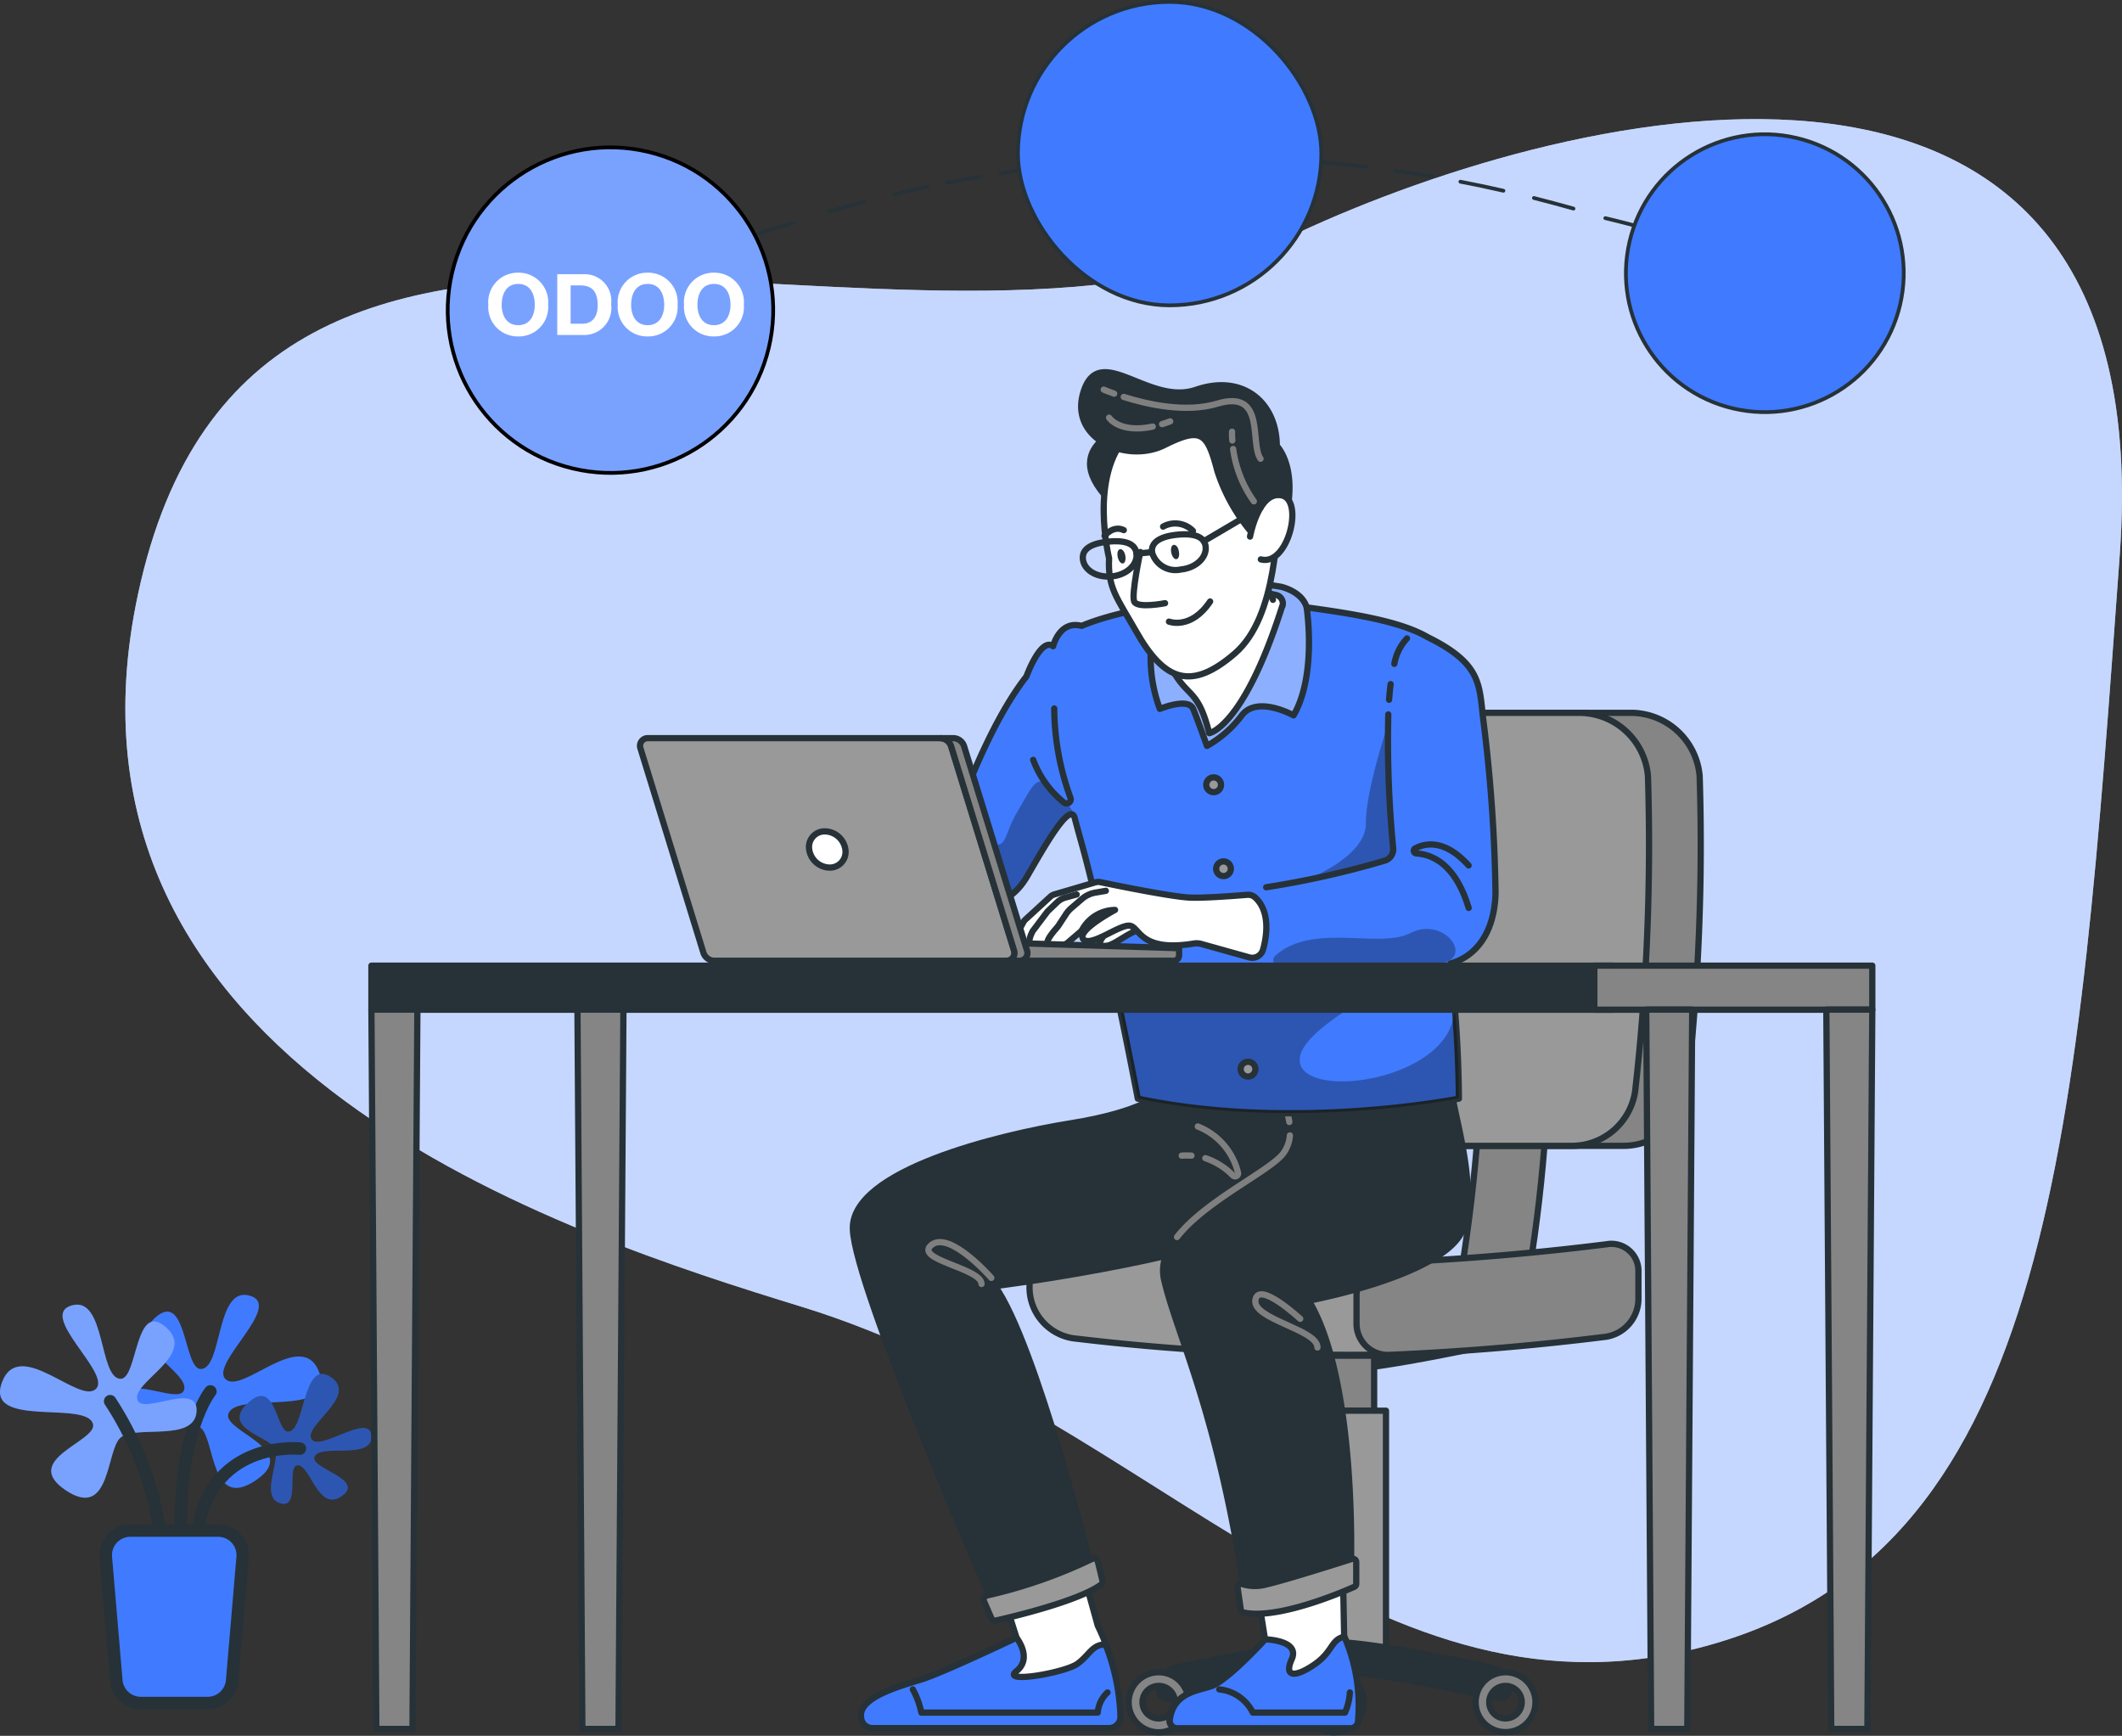 <svg xmlns="http://www.w3.org/2000/svg" xmlns:xlink="http://www.w3.org/1999/xlink" width="169.648" height="138.757" viewBox="0 0 169.648 138.757">
  <rect x="0" y="0" width="169.648" height="138.757" fill="#333333" stroke="none"/>
  <defs>
    <clipPath id="clip-path">
      <path id="Path_9014" data-name="Path 9014" d="M224.229,194.99c.18.687.367,1.37.554,2.038,1.952,7.028,4.49,20.4,4.49,20.4,12.494,2.635,25.671,0,25.671,0a98.792,98.792,0,0,0-.679-10.8c2.046-.566,3.514-2.456,3.608-5.6a123.37,123.37,0,0,0-.976-13.86c-.34-2.815-.1-4.49-4.459-6.637-2.186-1.261-5.817-1.858-10.28-2.456-8.785-1.171-15.125.605-17.374,1.562-1.784-.469-2.28,1.624-2.28,1.624-.988-.746-2.136,2.417-2.136,2.417-2.889,3.686-5.161,9.894-5.919,12.1a2.585,2.585,0,0,1-.882,1.214,2.657,2.657,0,0,0-.91,3.494l4.2,1.285s2.034.531,3.588-2.143C221.738,197.4,223.862,193.608,224.229,194.99Z" transform="translate(-212.34 -177.691)" fill="#407bff" stroke="#263238" stroke-linecap="round" stroke-linejoin="round" stroke-width="0.5"/>
    </clipPath>
    <clipPath id="clip-path-2">
      <path id="Path_9033" data-name="Path 9033" d="M270.8,175.746c-.367-1.285-2.042-1.644-2.042-1.644-8-1.367-9.694,1.562-9.694,1.562a11.784,11.784,0,0,0,0,8.2s2.276-.945,2.667,0,1.1,2.959,1.1,2.959a9.026,9.026,0,0,0,2.784-2.44c1.238-1.628,4.142,0,4.142,0C271.64,181.13,270.8,175.746,270.8,175.746Zm-1.952-.094c-3.1,9.73-5.833,10.151-5.833,10.151-.91-3.576-1.691-2.8-2.928-5.033a7.609,7.609,0,0,1-.484-4.9.683.683,0,0,1,.351-.469c3.077-1.562,6.84-.988,8.39-.648a.695.695,0,0,1,.519.9Z" transform="translate(-258.325 -173.739)" fill="#407bff" stroke="#263238" stroke-linecap="round" stroke-linejoin="round" stroke-width="0.5"/>
    </clipPath>
    <clipPath id="clip-path-3">
      <ellipse id="Ellipse_114" data-name="Ellipse 114" cx="13.01" cy="13.01" rx="13.01" ry="13.01" transform="translate(0 25.31) rotate(-76.59)" fill="#407bff" stroke="#263238" stroke-linecap="round" stroke-linejoin="round" stroke-width="0.3"/>
    </clipPath>
    <clipPath id="clip-path-4">
      <ellipse id="Ellipse_118" data-name="Ellipse 118" cx="11.101" cy="11.101" rx="11.101" ry="11.101" transform="matrix(0.228, -0.974, 0.974, 0.228, 0, 21.619)" fill="#407bff" stroke="#263238" stroke-linecap="round" stroke-linejoin="round" stroke-width="0.3"/>
    </clipPath>
  </defs>
  <g id="Programmer-bro" transform="translate(-27.756 -68.983)">
    <g id="freepik--background-simple--inject-62" transform="translate(37.778 78.5)">
      <path id="Path_8975" data-name="Path 8975" d="M102.509,173.864c-18.612-5.735-61.223-19.2-53.1-57,9.37-43.666,60.993-14.056,92.661-28.829,22.415-10.452,69.2-21.474,65.768,25.714-3.342,45.9-5.259,79.152-32.456,87.043S130.655,182.532,102.509,173.864Z" transform="translate(-48.392 -78.906)" fill="#c6d8ff"/>
      <path id="Path_8976" data-name="Path 8976" d="M102.509,173.864c-18.612-5.735-61.223-19.2-53.1-57,9.37-43.666,60.993-14.056,92.661-28.829,22.415-10.452,69.2-21.474,65.768,25.714-3.342,45.9-5.259,79.152-32.456,87.043S130.655,182.532,102.509,173.864Z" transform="translate(-48.392 -78.906)" fill="#c6d8ff" opacity="0.7"/>
    </g>
    <g id="freepik--Plant--inject-62" transform="translate(27.756 172.493)">
      <path id="Path_8977" data-name="Path 8977" d="M88.675,250.174c1.16.967.773,6.65,4.4,4.2s-2.552-3.893-2.2-5.279c.495-1.933,8.654.387,7.286-3.325s-6.248,1.871-7.529.489c-1.179-1.272,4.693-5.869,1.956-6.65s-2.155,5.867-3.912,5.867c-1.372,0-1.115-6.356-3.638-4.108s2.99,4.465,2.269,5.861c-.549,1.061-4.889-1.558-4.693.887S87.438,249.151,88.675,250.174Z" transform="translate(-72.627 -239.55)" fill="#407bff"/>
      <path id="Path_8978" data-name="Path 8978" d="M108.127,279.47s-2.637,3.2-2.343,11.9" transform="translate(-91.306 -271.753)" fill="none" stroke="#263238" stroke-linecap="round" stroke-linejoin="round" stroke-width="1"/>
      <path id="Path_8979" data-name="Path 8979" d="M132.913,278.167c-.468-.941-4.347-1.585-2.126-3.628s2.213,2.337,3.2,2.32c1.382-.023,1.113-5.88,3.394-4.369s-2.254,3.9-1.527,4.983c.667,1,4.692-2.221,4.782-.255s-4.287.51-4.568,1.7c-.218.922,4.1,1.761,2.182,3.093s-2.526-2.72-3.578-2.457c-.8.193.269,3.536-1.343,3.014S133.4,279.153,132.913,278.167Z" transform="translate(-110.944 -265.921)" fill="#407bff"/>
      <path id="Path_8980" data-name="Path 8980" d="M132.913,278.167c-.468-.941-4.347-1.585-2.126-3.628s2.213,2.337,3.2,2.32c1.382-.023,1.113-5.88,3.394-4.369s-2.254,3.9-1.527,4.983c.667,1,4.692-2.221,4.782-.255s-4.287.51-4.568,1.7c-.218.922,4.1,1.761,2.182,3.093s-2.526-2.72-3.578-2.457c-.8.193.269,3.536-1.343,3.014S133.4,279.153,132.913,278.167Z" transform="translate(-110.944 -265.921)" opacity="0.3"/>
      <path id="Path_8981" data-name="Path 8981" d="M120.546,303.025s-7.514-.783-8.256,7.334" transform="translate(-96.572 -290.738)" fill="none" stroke="#263238" stroke-linecap="round" stroke-linejoin="round" stroke-width="1"/>
      <path id="Path_8982" data-name="Path 8982" d="M40.617,254.223c-1.16.967-.773,6.65-4.4,4.2s2.554-3.9,2.2-5.279c-.493-1.933-8.654.387-7.284-3.325s6.246,1.873,7.539.489c1.177-1.27-4.693-5.867-1.956-6.65s2.148,5.869,3.911,5.869c1.372,0,1.117-6.358,3.64-4.108s-2.992,4.465-2.269,5.861c.547,1.061,4.889-1.558,4.693.885S41.848,253.2,40.617,254.223Z" transform="translate(-30.979 -242.816)" fill="#407bff"/>
      <path id="Path_8983" data-name="Path 8983" d="M40.617,254.223c-1.16.967-.773,6.65-4.4,4.2s2.554-3.9,2.2-5.279c-.493-1.933-8.654.387-7.284-3.325s6.246,1.873,7.539.489c1.177-1.27-4.693-5.867-1.956-6.65s2.148,5.869,3.911,5.869c1.372,0,1.117-6.358,3.64-4.108s-2.992,4.465-2.269,5.861c.547,1.061,4.889-1.558,4.693.885S41.848,253.2,40.617,254.223Z" transform="translate(-30.979 -242.816)" fill="#fff" opacity="0.3"/>
      <path id="Path_8984" data-name="Path 8984" d="M76.54,283.52a26.273,26.273,0,0,1,4.2,12.2" transform="translate(-67.733 -275.02)" fill="none" stroke="#263238" stroke-linecap="round" stroke-linejoin="round" stroke-width="1"/>
      <path id="Path_8985" data-name="Path 8985" d="M77.51,350.79h5.335a1.968,1.968,0,0,0,1.97-1.805l.839-9.859A1.968,1.968,0,0,0,83.694,337H76.671a1.966,1.966,0,0,0-1.958,2.126l.839,9.859A1.966,1.966,0,0,0,77.51,350.79Z" transform="translate(-66.253 -318.162)" fill="#407bff" stroke="#263238" stroke-linecap="round" stroke-linejoin="round" stroke-width="1"/>
    </g>
    <g id="freepik--Character--inject-62" transform="translate(95.35 98.739)">
      <path id="Path_8986" data-name="Path 8986" d="M274.015,331.443c-3.6,0-14-2.343-14-2.343h28.01S277.615,331.443,274.015,331.443Z" transform="translate(-234.961 -251.656)" fill="#263238" stroke="#263238" stroke-linecap="round" stroke-linejoin="round" stroke-width="0.5"/>
      <rect id="Rectangle_3253" data-name="Rectangle 3253" width="6.419" height="4.4" transform="translate(35.845 78.612)" fill="#858585" stroke="#263238" stroke-linecap="round" stroke-linejoin="round" stroke-width="0.5"/>
      <rect id="Rectangle_3254" data-name="Rectangle 3254" width="8.316" height="18.916" transform="translate(34.896 83.012)" fill="#999" stroke="#263238" stroke-linecap="round" stroke-linejoin="round" stroke-width="0.5"/>
      <path id="Path_8987" data-name="Path 8987" d="M327.423,297.1H322c.6-3.725,1.046-7.52,1.32-11.28h5.4C328.466,289.58,328.024,293.375,327.423,297.1Z" transform="translate(-272.748 -225.273)" fill="#858585" stroke="#263238" stroke-linecap="round" stroke-linejoin="round" stroke-width="0.5"/>
      <path id="Path_8988" data-name="Path 8988" d="M314.148,200.48h-23.3a4.045,4.045,0,0,0-4,5.04,177.125,177.125,0,0,1,2.663,25.2,4.353,4.353,0,0,0,4.392,4.373h19.615a5.115,5.115,0,0,0,5.009-4.373,175.235,175.235,0,0,0,1.023-25.2A5.529,5.529,0,0,0,314.148,200.48Z" transform="translate(-251.262 -173.253)" fill="#858585" stroke="#263238" stroke-linecap="round" stroke-linejoin="round" stroke-width="0.5"/>
      <path id="Path_8989" data-name="Path 8989" d="M315.422,205.52a175.235,175.235,0,0,1-1.023,25.2,5.115,5.115,0,0,1-5.009,4.373H293.906a4.353,4.353,0,0,1-4.392-4.373,177.127,177.127,0,0,0-2.659-25.2,4.039,4.039,0,0,1,4-5.04h19.166A5.529,5.529,0,0,1,315.422,205.52Z" transform="translate(-251.267 -173.253)" fill="#999" stroke="#263238" stroke-linecap="round" stroke-linejoin="round" stroke-width="0.5"/>
      <path id="Path_8990" data-name="Path 8990" d="M288.02,394.548a.7.7,0,0,1-.843.679c-2.549-.554-10.182-2.163-13.161-2.163s-10.616,1.609-13.165,2.163a.691.691,0,0,1-.839-.679h0a1.823,1.823,0,0,1,1.441-1.784c2.983-.64,9.788-2.034,12.564-2.034s9.581,1.394,12.564,2.034A1.827,1.827,0,0,1,288.02,394.548Z" transform="translate(-234.961 -289.223)" fill="#263238" stroke="#263238" stroke-linecap="round" stroke-linejoin="round" stroke-width="0.5"/>
      <path id="Path_8991" data-name="Path 8991" d="M256.251,396.91a2.4,2.4,0,1,0,2.393,2.393A2.4,2.4,0,0,0,256.251,396.91Zm0,3.693a1.3,1.3,0,1,1,1.3-1.3A1.3,1.3,0,0,1,256.251,400.6Z" transform="translate(-231.206 -292.99)" fill="#858585" stroke="#263238" stroke-linecap="round" stroke-linejoin="round" stroke-width="0.5"/>
      <path id="Path_8992" data-name="Path 8992" d="M292.125,396.91a2.4,2.4,0,1,0,2.389,2.378A2.4,2.4,0,0,0,292.125,396.91Zm0,3.693a1.3,1.3,0,1,1,.922-.388A1.3,1.3,0,0,1,292.125,400.6Z" transform="translate(-253.071 -292.99)" fill="#858585" stroke="#263238" stroke-linecap="round" stroke-linejoin="round" stroke-width="0.5"/>
      <path id="Path_8993" data-name="Path 8993" d="M327.257,396.91a2.393,2.393,0,1,0,1.695.7A2.4,2.4,0,0,0,327.257,396.91Zm0,3.693a1.3,1.3,0,1,1,1.3-1.3A1.3,1.3,0,0,1,327.257,400.6Z" transform="translate(-274.491 -292.99)" fill="#858585" stroke="#263238" stroke-linecap="round" stroke-linejoin="round" stroke-width="0.5"/>
      <path id="Path_8994" data-name="Path 8994" d="M264.976,310.765a184.707,184.707,0,0,1-27.99-1.238,2.928,2.928,0,0,0-3.448,2.963v.457a4.119,4.119,0,0,0,3.448,3.967,185.216,185.216,0,0,0,27.99,1.238Z" transform="translate(-218.824 -239.696)" fill="#999" stroke="#263238" stroke-linecap="round" stroke-linejoin="round" stroke-width="0.5"/>
      <path id="Path_8995" data-name="Path 8995" d="M320.474,316.619c-5.8.726-11.553,1.206-17.394,1.456a2.5,2.5,0,0,1-2.581-2.518v-2.245a2.647,2.647,0,0,1,2.581-2.62c5.856-.254,11.592-.734,17.394-1.46a2.163,2.163,0,0,1,2.561,2.19v2.245A3.077,3.077,0,0,1,320.474,316.619Z" transform="translate(-259.642 -239.522)" fill="#858585" stroke="#263238" stroke-linecap="round" stroke-linejoin="round" stroke-width="0.5"/>
      <path id="Path_8996" data-name="Path 8996" d="M219.773,383.355a18.126,18.126,0,0,0-1.823-7.282l-2-7.223-6.247,2.667,1.757,5.532s-5.368,2.561-7.352,3.252c-1.32.461-5.271,1.367-5.076,3.061h0a.91.91,0,0,0,.91.91h18.92a.91.91,0,0,0,.914-.918Z" transform="translate(-197.784 -275.886)" fill="#fff" stroke="#263238" stroke-linecap="round" stroke-linejoin="round" stroke-width="0.5"/>
      <path id="Path_8997" data-name="Path 8997" d="M216.333,391.921c-.976.718-6.181,1.628-4.876.586s0-2.667,0-2.667-5.368,2.561-7.352,3.252c-1.32.461-5.271,1.367-5.076,3.061a.91.91,0,0,0,.91.91h18.92a.906.906,0,0,0,.91-.918,17.23,17.23,0,0,0-1.195-5.771C217.5,390.387,217.309,391.207,216.333,391.921Z" transform="translate(-197.784 -288.681)" fill="#407bff" stroke="#263238" stroke-linecap="round" stroke-linejoin="round" stroke-width="0.5"/>
      <path id="Path_8998" data-name="Path 8998" d="M262.81,386.548h13.86a.6.6,0,0,0,.586-.484,13.774,13.774,0,0,0-1.085-6.836l-.125-6.637-7.1,1.206.9,5.661s-2.858,3.147-4.217,3.709c-.953.39-3.123.437-3.412,2.733a.593.593,0,0,0,.593.648Z" transform="translate(-236.304 -278.166)" fill="#fff" stroke="#263238" stroke-linecap="round" stroke-linejoin="round" stroke-width="0.5"/>
      <path id="Path_8999" data-name="Path 8999" d="M273.865,391.814c-1.464,1.023-2.546,1.144-1.862-.39s-2.12-1.589-2.12-1.589-2.858,3.147-4.217,3.709c-.953.39-3.123.437-3.412,2.733a.593.593,0,0,0,.593.664h13.86a.6.6,0,0,0,.586-.484,13.774,13.774,0,0,0-1.085-6.836C275.122,389.87,275.317,390.787,273.865,391.814Z" transform="translate(-236.326 -288.547)" fill="#407bff" stroke="#263238" stroke-linecap="round" stroke-linejoin="round" stroke-width="0.5"/>
      <path id="Path_9000" data-name="Path 9000" d="M221.9,277.047s-1.4,1.429-7.11,2.343-17.569,3.772-17.425,8.457,11.065,29.673,11.065,29.673,5.466-1.039,8-2.6c0,0-4.4-17.831-7.7-22.516,0,0,14.809-1.823,23-5.2s3.373-11.088,3.373-11.088Z" transform="translate(-196.775 -219.354)" fill="#263238" stroke="#263238" stroke-linecap="round" stroke-linejoin="round" stroke-width="0.5"/>
      <path id="Path_9001" data-name="Path 9001" d="M269.911,276.375s2.1,3.514.531,5.466-10.483,5.595-9.476,10.022,4.334,10.67,6.5,25.507a43.459,43.459,0,0,0,8.429-2.214s.562-15.094-3.362-21.6c0,0,11.237-2.081,12.377-5.857s-.992-9.546-1.035-11.608Z" transform="translate(-235.495 -219.342)" fill="#263238" stroke="#263238" stroke-linecap="round" stroke-linejoin="round" stroke-width="0.5"/>
      <path id="Path_9002" data-name="Path 9002" d="M265.481,291.117a5.2,5.2,0,0,0-.781,0" transform="translate(-237.82 -228.493)" fill="none" stroke="#7f7f7f" stroke-linecap="round" stroke-linejoin="round" stroke-width="0.5"/>
      <path id="Path_9003" data-name="Path 9003" d="M268,285.17a5.329,5.329,0,0,1,3.213,3.69.242.242,0,0,1-.39.242,5.568,5.568,0,0,0-2.222-1.4" transform="translate(-239.831 -224.877)" fill="none" stroke="#7f7f7f" stroke-linecap="round" stroke-linejoin="round" stroke-width="0.5"/>
      <path id="Path_9004" data-name="Path 9004" d="M217.073,312.194c0-1.269-5.466-1.952-4-3.123s4.783,2.635,4.783,2.635" transform="translate(-206.196 -239.31)" fill="none" stroke="#7f7f7f" stroke-linecap="round" stroke-linejoin="round" stroke-width="0.5"/>
      <path id="Path_9005" data-name="Path 9005" d="M284.738,323.786c0-1.452-5.224-2.245-4.962-3.807s3.58,1.515,3.58,1.515" transform="translate(-247.003 -245.826)" fill="none" stroke="#7f7f7f" stroke-linecap="round" stroke-linejoin="round" stroke-width="0.5"/>
      <path id="Path_9006" data-name="Path 9006" d="M224.189,377.06l.574,1.327a.344.344,0,0,0,.39.2c1.261-.285,6.524-1.527,8.371-2.854a.332.332,0,0,0,.125-.351l-.359-1.48a.34.34,0,0,0-.5-.219,39.44,39.44,0,0,1-8.375,2.909.347.347,0,0,0-.23.468Z" transform="translate(-213.109 -278.806)" fill="#999" stroke="#263238" stroke-linecap="round" stroke-linejoin="round" stroke-width="0.5"/>
      <path id="Path_9007" data-name="Path 9007" d="M276.146,375.99a.269.269,0,0,1,.355-.293,3.432,3.432,0,0,0,1.952.027c1.448-.328,5.591-1.64,6.825-2.034a.269.269,0,0,1,.351.258v1.726a.266.266,0,0,1-.16.246c-.968.433-6.157,2.655-8.871,2.05a.265.265,0,0,1-.2-.226Z" transform="translate(-244.795 -278.828)" fill="#999" stroke="#263238" stroke-linecap="round" stroke-linejoin="round" stroke-width="0.5"/>
      <path id="Path_9008" data-name="Path 9008" d="M272.763,287a2.733,2.733,0,0,1-.566,1.484c-1.148,1.425-6.2,3.748-8.457,6.637" transform="translate(-237.234 -225.993)" fill="none" stroke="#7f7f7f" stroke-linecap="round" stroke-linejoin="round" stroke-width="0.5"/>
      <path id="Path_9009" data-name="Path 9009" d="M286.22,282a6.249,6.249,0,0,1,.2.878" transform="translate(-250.937 -222.945)" fill="none" stroke="#7f7f7f" stroke-linecap="round" stroke-linejoin="round" stroke-width="0.5"/>
      <path id="Path_9010" data-name="Path 9010" d="M209.64,400.42a6.669,6.669,0,0,1,.683,1.855h14.1a2.491,2.491,0,0,1,.781-1.609" transform="translate(-204.257 -295.13)" fill="none" stroke="#263238" stroke-linecap="round" stroke-linejoin="round" stroke-width="0.5"/>
      <path id="Path_9011" data-name="Path 9011" d="M272.39,400.42a3.356,3.356,0,0,1,2.682,1.855h7.371a4.794,4.794,0,0,0,.39-1.609" transform="translate(-242.507 -295.13)" fill="none" stroke="#263238" stroke-linecap="round" stroke-linejoin="round" stroke-width="0.5"/>
      <path id="Path_9012" data-name="Path 9012" d="M224.229,194.99c.18.687.367,1.37.554,2.038,1.952,7.028,4.49,20.4,4.49,20.4,12.494,2.635,25.671,0,25.671,0a98.792,98.792,0,0,0-.679-10.8c2.046-.566,3.514-2.456,3.608-5.6a123.37,123.37,0,0,0-.976-13.86c-.34-2.815-.1-4.49-4.459-6.637-2.186-1.261-5.817-1.858-10.28-2.456-8.785-1.171-15.125.605-17.374,1.562-1.784-.469-2.28,1.624-2.28,1.624-.988-.746-2.136,2.417-2.136,2.417-2.889,3.686-5.161,9.894-5.919,12.1a2.585,2.585,0,0,1-.882,1.214,2.657,2.657,0,0,0-.91,3.494l4.2,1.285s2.034.531,3.588-2.143C221.738,197.4,223.862,193.608,224.229,194.99Z" transform="translate(-205.903 -159.361)" fill="#407bff"/>
      <g id="Group_5369" data-name="Group 5369" transform="translate(6.438 18.33)" clip-path="url(#clip-path)">
        <path id="Path_9013" data-name="Path 9013" d="M222.393,222.475s-.1-1.952-1.659-2.292.437-.925,1.659-.633.937-.781,1.983-2.538,1.562-3.147,2.444-2.136,1.8,1.171,2.175,2.553-1.48,4.685-1.48,4.685l-2.913,2.261-1.48.828h-2.206l-.757-1.909Z" transform="translate(-217.107 -200.15)" opacity="0.3"/>
      </g>
      <path id="Path_9015" data-name="Path 9015" d="M224.229,194.99c.18.687.367,1.37.554,2.038,1.952,7.028,4.49,20.4,4.49,20.4,12.494,2.635,25.671,0,25.671,0a98.792,98.792,0,0,0-.679-10.8c2.046-.566,3.514-2.456,3.608-5.6a123.37,123.37,0,0,0-.976-13.86c-.34-2.815-.1-4.49-4.459-6.637-2.186-1.261-5.817-1.858-10.28-2.456-8.785-1.171-15.125.605-17.374,1.562-1.784-.469-2.28,1.624-2.28,1.624-.988-.746-2.136,2.417-2.136,2.417-2.889,3.686-5.161,9.894-5.919,12.1a2.585,2.585,0,0,1-.882,1.214,2.657,2.657,0,0,0-.91,3.494l4.2,1.285s2.034.531,3.588-2.143C221.738,197.4,223.862,193.608,224.229,194.99Z" transform="translate(-205.903 -159.361)" fill="none" stroke="#263238" stroke-linecap="round" stroke-linejoin="round" stroke-width="0.5"/>
      <path id="Path_9016" data-name="Path 9016" d="M278.388,264.573a70.584,70.584,0,0,0-.371-7.512c.426,5.946-11.955,7.809-12.345,4.584s12.037-7.871,5.275-6.247c-5.9,1.417-17.335.062-20.146-.3,1.081,5.076,1.917,9.48,1.917,9.48C265.211,267.208,278.388,264.573,278.388,264.573Z" transform="translate(-229.347 -206.525)" opacity="0.3"/>
      <path id="Path_9017" data-name="Path 9017" d="M296.411,202.92s-1.769,5.173-1.765,7.906-4.955,4.568-4.966,4.568c2.659-.539,5.243-1.253,6.477-1.612a.949.949,0,0,0,.687-1,95.2,95.2,0,0,1-.433-9.866Z" transform="translate(-253.047 -174.74)" opacity="0.3"/>
      <path id="Path_9018" data-name="Path 9018" d="M235.973,199.59a21.06,21.06,0,0,0,1.3,7.141.336.336,0,0,1-.508.39,7.937,7.937,0,0,1-2.475-3.424" transform="translate(-219.283 -172.71)" fill="none" stroke="#263238" stroke-linecap="round" stroke-linejoin="round" stroke-width="0.5"/>
      <path id="Path_9019" data-name="Path 9019" d="M316.614,232.5c-1.031-3.416-2.815-4.271-4.2-4.357a.219.219,0,0,1-.1-.39c.8-.433,2.37-.781,4.295,1.351" transform="translate(-266.792 -189.678)" fill="none" stroke="#263238" stroke-linecap="round" stroke-linejoin="round" stroke-width="0.5"/>
      <path id="Path_9020" data-name="Path 9020" d="M270.9,214.354a.59.59,0,1,1-.271-.567.59.59,0,0,1,.271.567Z" transform="translate(-240.88 -181.309)" fill="#999" stroke="#263238" stroke-linecap="round" stroke-linejoin="round" stroke-width="0.5"/>
      <path id="Path_9021" data-name="Path 9021" d="M272.931,231.486a.586.586,0,1,1-.586-.586A.586.586,0,0,1,272.931,231.486Z" transform="translate(-242.123 -191.796)" fill="#999" stroke="#263238" stroke-linecap="round" stroke-linejoin="round" stroke-width="0.5"/>
      <path id="Path_9022" data-name="Path 9022" d="M277.949,272.506a.59.59,0,1,1-.59-.586.59.59,0,0,1,.59.586Z" transform="translate(-245.177 -216.8)" fill="#999" stroke="#263238" stroke-linecap="round" stroke-linejoin="round" stroke-width="0.5"/>
      <path id="Path_9023" data-name="Path 9023" d="M249.118,243.093s-1.917,1.827-1,1.858,2.065-1.226,3.123-1.37-.652-.781-.652-.781Z" transform="translate(-227.559 -199.05)" fill="#fff" stroke="#263238" stroke-linecap="round" stroke-linejoin="round" stroke-width="0.5"/>
      <path id="Path_9024" data-name="Path 9024" d="M250,236.341a.839.839,0,0,0-.636-.211c-.937.078-3.631.281-4.646.219-1.8-.113-7.118-1.238-7.118-1.238a.836.836,0,0,0-.367.02l-3.291.968a.781.781,0,0,0-.32.184l-1.991,1.827a.851.851,0,0,0-.164.211l-.414.757a.812.812,0,0,0,.144.972h0l3.287.086a.781.781,0,0,0,.554-.2l.976-.836a.89.89,0,0,0,.168-.2,3.039,3.039,0,0,1,2.616-1.562s-3.123,1.659-2.534,2.343,2.979-1.269,3.76-1.074.832,2.112,5.076,1.417a1.335,1.335,0,0,1,.57.027l3.865,1.081a.894.894,0,0,0,1.1-.64C250.942,239.395,251.207,237.442,250,236.341Z" transform="translate(-217.248 -194.356)" fill="#fff" stroke="#263238" stroke-linecap="round" stroke-linejoin="round" stroke-width="0.5"/>
      <path id="Path_9025" data-name="Path 9025" d="M241.866,236.92l-.828.141a2.225,2.225,0,0,0-1.089.515l-.878.754a2.3,2.3,0,0,0-.39.457l-.566.863a2.048,2.048,0,0,1-.207.269c-.336.39-1.261,1.472-.262,1.324" transform="translate(-221.053 -195.465)" fill="#fff" stroke="#263238" stroke-linecap="round" stroke-linejoin="round" stroke-width="0.5"/>
      <path id="Path_9026" data-name="Path 9026" d="M237.31,237.67l-.855.234a1.561,1.561,0,0,0-.711.39l-.668.64a1.172,1.172,0,0,0-.176.2l-1.1,1.456s-.586,1.031,0,1.05" transform="translate(-218.827 -195.923)" fill="#fff" stroke="#263238" stroke-linecap="round" stroke-linejoin="round" stroke-width="0.5"/>
      <path id="Path_9027" data-name="Path 9027" d="M291.761,200.8a89.643,89.643,0,0,0,.39,10.694.949.949,0,0,1-.687,1A73.158,73.158,0,0,1,282,214.617" transform="translate(-248.365 -173.448)" fill="none" stroke="#263238" stroke-linecap="round" stroke-linejoin="round" stroke-width="0.5"/>
      <path id="Path_9028" data-name="Path 9028" d="M307.285,194.6c-.051.39-.094.816-.125,1.249" transform="translate(-263.702 -169.668)" fill="none" stroke="#263238" stroke-linecap="round" stroke-linejoin="round" stroke-width="0.5"/>
      <path id="Path_9029" data-name="Path 9029" d="M309.251,185.24a3.966,3.966,0,0,0-1.011,2.034" transform="translate(-264.36 -163.963)" fill="none" stroke="#263238" stroke-linecap="round" stroke-linejoin="round" stroke-width="0.5"/>
      <path id="Path_9030" data-name="Path 9030" d="M260.242,176.425s.246-.781,1.562-1.222,5.88-1.14,8.226,0-2.147,7.344-2.147,7.344l-2.081,2.881-1.855,1.39-.828-2.471-1.074-1.117s-2.319-1.9-2.124-3.779S260.242,176.425,260.242,176.425Z" transform="translate(-234.9 -157.467)" fill="#fff"/>
      <path id="Path_9031" data-name="Path 9031" d="M270.8,175.746c-.367-1.285-2.042-1.644-2.042-1.644-8-1.367-9.694,1.562-9.694,1.562a11.784,11.784,0,0,0,0,8.2s2.276-.945,2.667,0,1.1,2.959,1.1,2.959a9.026,9.026,0,0,0,2.784-2.44c1.238-1.628,4.142,0,4.142,0C271.64,181.13,270.8,175.746,270.8,175.746Zm-1.952-.094c-3.1,9.73-5.833,10.151-5.833,10.151-.91-3.576-1.691-2.8-2.928-5.033a7.609,7.609,0,0,1-.484-4.9.683.683,0,0,1,.351-.469c3.077-1.562,6.84-.988,8.39-.648a.695.695,0,0,1,.519.9Z" transform="translate(-233.933 -156.952)" fill="#407bff"/>
      <g id="Group_5370" data-name="Group 5370" transform="translate(24.391 16.787)" clip-path="url(#clip-path-2)">
        <path id="Path_9032" data-name="Path 9032" d="M270.8,175.746c-.367-1.285-2.042-1.644-2.042-1.644-8-1.367-9.694,1.562-9.694,1.562a11.784,11.784,0,0,0,0,8.2s2.276-.945,2.667,0,1.1,2.959,1.1,2.959a9.026,9.026,0,0,0,2.784-2.44c1.238-1.628,4.142,0,4.142,0C271.64,181.13,270.8,175.746,270.8,175.746Zm-1.952-.094c-3.1,9.73-5.833,10.151-5.833,10.151-.91-3.576-1.691-2.8-2.928-5.033a7.609,7.609,0,0,1-.484-4.9.683.683,0,0,1,.351-.469c3.077-1.562,6.84-.988,8.39-.648a.695.695,0,0,1,.519.9Z" transform="translate(-258.325 -173.739)" fill="#fff" opacity="0.4"/>
      </g>
      <path id="Path_9034" data-name="Path 9034" d="M270.8,175.746c-.367-1.285-2.042-1.644-2.042-1.644-8-1.367-9.694,1.562-9.694,1.562a11.784,11.784,0,0,0,0,8.2s2.276-.945,2.667,0,1.1,2.959,1.1,2.959a9.026,9.026,0,0,0,2.784-2.44c1.238-1.628,4.142,0,4.142,0C271.64,181.13,270.8,175.746,270.8,175.746Zm-1.952-.094c-3.1,9.73-5.833,10.151-5.833,10.151-.91-3.576-1.691-2.8-2.928-5.033a7.609,7.609,0,0,1-.484-4.9.683.683,0,0,1,.351-.469c3.077-1.562,6.84-.988,8.39-.648a.695.695,0,0,1,.519.9Z" transform="translate(-233.933 -156.952)" fill="none" stroke="#263238" stroke-linecap="round" stroke-linejoin="round" stroke-width="0.5"/>
      <path id="Path_9035" data-name="Path 9035" d="M250.178,140.8s-6.9,1.382-3.1,5.856C251.29,151.642,250.178,140.8,250.178,140.8Z" transform="translate(-226.382 -136.874)" fill="#263238" stroke="#263238" stroke-linecap="round" stroke-linejoin="round" stroke-width="0.5"/>
      <path id="Path_9036" data-name="Path 9036" d="M249.158,148.673s-1.64-6.637,1.484-9.827,6.508-3.838,9.046-2.276,3.592,5.466,3.2,7.481-.2,9.238-3.682,12.232-5.618,2.257-7.918-1.823C249.764,151.785,249.041,151.016,249.158,148.673Z" transform="translate(-228.084 -133.799)" fill="#fff" stroke="#263238" stroke-linecap="round" stroke-linejoin="round" stroke-width="0.5"/>
      <path id="Path_9037" data-name="Path 9037" d="M258.44,144.317a14.593,14.593,0,0,1-3.428-5.661c-.8-3.057-1.257-3.58-4.252-2.085s-7.664-.515-6.442-4.295c1.285-3.967,5.208,1.171,8.98-.129s6.454,1.042,6.458,4.49c0,0,2.28,2.214,0,7.937Z" transform="translate(-225.274 -130.743)" fill="#263238" stroke="#263238" stroke-linecap="round" stroke-linejoin="round" stroke-width="0.5"/>
      <path id="Path_9038" data-name="Path 9038" d="M278.69,159.2s.664-3.639,2.507-3.3.527,5.708-1.644,5.122" transform="translate(-246.347 -146.062)" fill="#fff" stroke="#263238" stroke-linecap="round" stroke-linejoin="round" stroke-width="0.5"/>
      <path id="Path_9039" data-name="Path 9039" d="M255.383,167.55s-.726,3.377-.488,3.955,2.468.137,2.468.137" transform="translate(-231.814 -153.18)" fill="#fff" stroke="#263238" stroke-linecap="round" stroke-linejoin="round" stroke-width="0.5"/>
      <path id="Path_9040" data-name="Path 9040" d="M262.09,179.289s1.749.691,3.291-1.609" transform="translate(-236.229 -159.355)" fill="#fff" stroke="#263238" stroke-linecap="round" stroke-linejoin="round" stroke-width="0.5"/>
      <path id="Path_9041" data-name="Path 9041" d="M252.166,167.472c.062.312-.02.6-.184.633s-.355-.191-.422-.508,0-.6.184-.632S252.107,167.156,252.166,167.472Z" transform="translate(-229.795 -152.82)" fill="#263238"/>
      <path id="Path_9042" data-name="Path 9042" d="M263.132,166.592c.066.312,0,.6-.184.632s-.351-.2-.418-.508,0-.6.184-.633S263.089,166.276,263.132,166.592Z" transform="translate(-236.482 -152.284)" fill="#263238"/>
      <path id="Path_9043" data-name="Path 9043" d="M248.741,166.335c.09.886-.781,1.7-1.983,1.815s-2.218-.5-2.307-1.386.843-1.273,2.03-1.394S248.656,165.452,248.741,166.335Z" transform="translate(-225.473 -151.831)" fill="none" stroke="#263238" stroke-linecap="round" stroke-linejoin="round" stroke-width="0.5"/>
      <path id="Path_9044" data-name="Path 9044" d="M262.892,164.926c.09.882-.8,1.7-1.983,1.815a1.95,1.95,0,0,1-2.307-1.386c-.09-.882.843-1.277,2.03-1.394S262.806,164.04,262.892,164.926Z" transform="translate(-234.098 -150.974)" fill="none" stroke="#263238" stroke-linecap="round" stroke-linejoin="round" stroke-width="0.5"/>
      <line id="Line_106" data-name="Line 106" y1="0.121" x2="1.234" transform="translate(23.269 14.382)" fill="#fff" stroke="#263238" stroke-linecap="round" stroke-linejoin="round" stroke-width="0.5"/>
      <line id="Line_107" data-name="Line 107" y1="2.674" x2="4.537" transform="translate(28.645 10.833)" fill="#fff" stroke="#263238" stroke-linecap="round" stroke-linejoin="round" stroke-width="0.5"/>
      <line id="Line_108" data-name="Line 108" x2="0.215" y2="0.519" transform="translate(33.959 17.673)" fill="#fff" stroke="#263238" stroke-linecap="round" stroke-linejoin="round" stroke-width="0.5"/>
      <path id="Path_9045" data-name="Path 9045" d="M248.9,163.348s.691-.878,1.538-.457" transform="translate(-228.188 -150.27)" fill="#fff" stroke="#263238" stroke-linecap="round" stroke-linejoin="round" stroke-width="0.5"/>
      <path id="Path_9046" data-name="Path 9046" d="M263.276,162.232a1.981,1.981,0,0,0-2.386-.344" transform="translate(-235.497 -149.548)" fill="#fff" stroke="#263238" stroke-linecap="round" stroke-linejoin="round" stroke-width="0.5"/>
      <path id="Path_9047" data-name="Path 9047" d="M252.83,135.8c1.847.586,4.955,1.3,7.492.535,3.9-1.171,2.565,3.2,3.444,4.408" transform="translate(-230.584 -133.826)" fill="none" stroke="#7f7f7f" stroke-linecap="round" stroke-linejoin="round" stroke-width="0.5"/>
      <path id="Path_9048" data-name="Path 9048" d="M248.73,134.3s.308.137.836.324" transform="translate(-228.085 -132.911)" fill="none" stroke="#7f7f7f" stroke-linecap="round" stroke-linejoin="round" stroke-width="0.5"/>
      <path id="Path_9049" data-name="Path 9049" d="M260.68,141.023c.207-.062.422-.137.648-.223" transform="translate(-235.369 -136.874)" fill="none" stroke="#7f7f7f" stroke-linecap="round" stroke-linejoin="round" stroke-width="0.5"/>
      <path id="Path_9050" data-name="Path 9050" d="M249.83,140.05s.828,1.277,3.49.711" transform="translate(-228.755 -136.416)" fill="none" stroke="#7f7f7f" stroke-linecap="round" stroke-linejoin="round" stroke-width="0.5"/>
      <path id="Path_9051" data-name="Path 9051" d="M275.23,146.46a9.417,9.417,0,0,0,1.655,4.182" transform="translate(-244.238 -140.324)" fill="none" stroke="#7f7f7f" stroke-linecap="round" stroke-linejoin="round" stroke-width="0.5"/>
      <path id="Path_9052" data-name="Path 9052" d="M275,142.92a6.219,6.219,0,0,0,.023.7" transform="translate(-244.096 -138.166)" fill="none" stroke="#7f7f7f" stroke-linecap="round" stroke-linejoin="round" stroke-width="0.5"/>
      <path id="Path_9053" data-name="Path 9053" d="M283.606,246.859a.453.453,0,0,0,.289.8c2.639,0,9.761.031,12.494-.129,3.416-.2.808-3.9-1.952-2.491C291.934,246.348,286.609,244.169,283.606,246.859Z" transform="translate(-249.245 -200.22)" opacity="0.3"/>
      <path id="Path_9054" data-name="Path 9054" d="M207.71,235.123s1.6-4.252,5.6-3.576.945,4.029-.984,4.326C212.329,235.872,212.036,234.705,207.71,235.123Z" transform="translate(-203.08 -192.146)" fill="#fff" stroke="#263238" stroke-linecap="round" stroke-linejoin="round" stroke-width="0.5"/>
      <path id="Path_9055" data-name="Path 9055" d="M197.081,241.142c-.527.527-1.8.574-.941-.57a6.048,6.048,0,0,1,2.733-2.019c1.9-.847,2.639-.675,4.357-1.054a2.615,2.615,0,0,1,2.635.648c1.417.781,1.757.914,2.116,1.694s.75,1.8-.359,1.8c-1.007,0-1.074-1.667-2.05-1.6s-1.464,1.6-2.147,1.6h-.258c-.586,0-.617-.488-.262-1.253s.75-1.456.75-1.456a3,3,0,0,0-1.32,1.386c-.469,1-.554,1.413-1.417,1.413s-.781-.64.055-2.054a3.334,3.334,0,0,0-1.191,1.222c-.422.781-.644.742-1.195.742-.726,0-.675-1.195.609-1.976C199.2,239.663,198.92,239.311,197.081,241.142Z" transform="translate(-195.852 -195.752)" fill="#fff" stroke="#263238" stroke-linecap="round" stroke-linejoin="round" stroke-width="0.5"/>
      <path id="Path_9056" data-name="Path 9056" d="M210.594,239.69s-.5-.023-.824.828" transform="translate(-204.336 -197.154)" fill="#fff" stroke="#263238" stroke-linecap="round" stroke-linejoin="round" stroke-width="0.5"/>
    </g>
    <g id="freepik--Code--inject-62" transform="translate(60.888 69.134)">
      <path id="Path_9060" data-name="Path 9060" d="M311.09,111.3a97.523,97.523,0,0,1,19.609,6.971" transform="translate(-215.879 -94.013)" fill="none" stroke="#263238" stroke-linecap="round" stroke-linejoin="round" stroke-width="0.3"/>
      <path id="Path_9061" data-name="Path 9061" d="M300.17,108.22q1.569.4,3.163.847" transform="translate(-210.669 -92.544)" fill="none" stroke="#263238" stroke-linecap="round" stroke-linejoin="round" stroke-width="0.3"/>
      <path id="Path_9062" data-name="Path 9062" d="M288.93,105.73q1.725.329,3.441.722" transform="translate(-205.307 -91.356)" fill="none" stroke="#263238" stroke-linecap="round" stroke-linejoin="round" stroke-width="0.3"/>
      <path id="Path_9063" data-name="Path 9063" d="M278.92,104.06q1.49.214,2.97.46" transform="translate(-200.531 -90.559)" fill="none" stroke="#263238" stroke-linecap="round" stroke-linejoin="round" stroke-width="0.3"/>
      <path id="Path_9064" data-name="Path 9064" d="M218.61,103.292a107.491,107.491,0,0,1,29.282-.523" transform="translate(-171.757 -89.582)" fill="none" stroke="#263238" stroke-linecap="round" stroke-linejoin="round" stroke-width="0.3"/>
      <path id="Path_9065" data-name="Path 9065" d="M210.36,105.462c.889-.173,1.783-.34,2.672-.492" transform="translate(-167.821 -90.993)" fill="none" stroke="#263238" stroke-linecap="round" stroke-linejoin="round" stroke-width="0.3"/>
      <path id="Path_9066" data-name="Path 9066" d="M202.35,107.111c.894-.214,1.783-.413,2.682-.6" transform="translate(-163.999 -91.728)" fill="none" stroke="#263238" stroke-linecap="round" stroke-linejoin="round" stroke-width="0.3"/>
      <path id="Path_9067" data-name="Path 9067" d="M192.51,109.583q1.365-.4,2.735-.763" transform="translate(-159.304 -92.83)" fill="none" stroke="#263238" stroke-linecap="round" stroke-linejoin="round" stroke-width="0.3"/>
      <path id="Path_9068" data-name="Path 9068" d="M133,121.939A86.372,86.372,0,0,1,155.031,112" transform="translate(-124.706 -94.347)" fill="none" stroke="#263238" stroke-linecap="round" stroke-linejoin="round" stroke-width="0.3"/>
      <ellipse id="Ellipse_112" data-name="Ellipse 112" cx="13.01" cy="13.01" rx="13.01" ry="13.01" transform="translate(0 34.279) rotate(-76.59)" fill="#407bff"/>
      <g id="Group_5371" data-name="Group 5371" transform="translate(0 8.969)" clip-path="url(#clip-path-3)">
        <ellipse id="Ellipse_113" data-name="Ellipse 113" cx="13.01" cy="13.01" rx="13.01" ry="13.01" transform="translate(0 25.31) rotate(-76.59)" fill="#fff" opacity="0.3"/>
        <path id="Path_9097" data-name="Path 9097" d="M.532-7.666A2.346,2.346,0,0,0,2.923-5.139,2.346,2.346,0,0,0,5.314-7.666a2.359,2.359,0,0,0-2.391-2.568A2.359,2.359,0,0,0,.532-7.666Zm1.07,0c0-.852.361-1.669,1.322-1.669s1.322.817,1.322,1.669c0,.811-.361,1.628-1.322,1.628S1.6-6.855,1.6-7.666ZM6.043-5.254h2.1a2.162,2.162,0,0,0,2.207-2.459,2.13,2.13,0,0,0-2.207-2.4h-2.1Zm1.07-3.965h.763c1.063,0,1.4.627,1.4,1.608,0,1.076-.593,1.458-1.213,1.458H7.113ZM10.88-7.666a2.346,2.346,0,0,0,2.391,2.527,2.346,2.346,0,0,0,2.391-2.527,2.359,2.359,0,0,0-2.391-2.568A2.359,2.359,0,0,0,10.88-7.666Zm1.07,0c0-.852.361-1.669,1.322-1.669s1.322.817,1.322,1.669c0,.811-.361,1.628-1.322,1.628S11.949-6.855,11.949-7.666Zm4.23,0a2.346,2.346,0,0,0,2.391,2.527,2.346,2.346,0,0,0,2.391-2.527,2.359,2.359,0,0,0-2.391-2.568A2.359,2.359,0,0,0,16.179-7.666Zm1.07,0c0-.852.361-1.669,1.322-1.669s1.322.817,1.322,1.669c0,.811-.361,1.628-1.322,1.628S17.249-6.855,17.249-7.666Z" transform="translate(5.376 22.912)" fill="#fff"/>
      </g>
      <ellipse id="Ellipse_115" data-name="Ellipse 115" cx="13.01" cy="13.01" rx="13.01" ry="13.01" transform="translate(0 34.279) rotate(-76.59)" fill="none" stroke="#000" stroke-linecap="round" stroke-linejoin="round" stroke-width="0.3"/>
      <ellipse id="Ellipse_116" data-name="Ellipse 116" cx="11.101" cy="11.101" rx="11.101" ry="11.101" transform="matrix(0.228, -0.974, 0.974, 0.228, 94.617, 29.969)" fill="#407bff"/>
      <g id="Group_5372" data-name="Group 5372" transform="translate(94.617 8.35)" clip-path="url(#clip-path-4)">
        <ellipse id="Ellipse_117" data-name="Ellipse 117" cx="11.101" cy="11.101" rx="11.101" ry="11.101" transform="matrix(0.228, -0.974, 0.974, 0.228, 0, 21.619)" fill="#407bff" opacity="0.2"/>
      </g>
      <ellipse id="Ellipse_119" data-name="Ellipse 119" cx="11.101" cy="11.101" rx="11.101" ry="11.101" transform="matrix(0.228, -0.974, 0.974, 0.228, 94.617, 29.969)" fill="none" stroke="#263238" stroke-linecap="round" stroke-linejoin="round" stroke-width="0.3"/>
      <rect id="Rectangle_3256" data-name="Rectangle 3256" width="24.257" height="24.257" rx="12.129" transform="translate(48.249 0)" fill="#407bff" stroke="#263238" stroke-linecap="round" stroke-linejoin="round" stroke-width="0.3"/>
    </g>
    <g id="freepik--Desk--inject-62" transform="translate(57.45 127.992)">
      <rect id="Rectangle_3257" data-name="Rectangle 3257" width="99.251" height="3.522" transform="translate(0 18.183)" fill="#263238" stroke="#263238" stroke-linecap="round" stroke-linejoin="round" stroke-width="0.5"/>
      <rect id="Rectangle_3258" data-name="Rectangle 3258" width="22.223" height="3.522" transform="translate(97.768 18.183)" fill="#858585" stroke="#263238" stroke-linecap="round" stroke-linejoin="round" stroke-width="0.5"/>
      <path id="Union_1" data-name="Union 1" d="M-10139.427-12509.649h-1.441l-.392-57.5h3.675l-.392,57.5Z" transform="translate(10243.178 12588.846)" fill="#858585" stroke="#263238" stroke-linecap="round" stroke-linejoin="round" stroke-width="0.5"/>
      <path id="Union_2" data-name="Union 2" d="M-10139.427-12509.649h-1.441l-.392-57.5h3.675l-.392,57.5Z" transform="translate(10257.576 12588.846)" fill="#858585" stroke="#263238" stroke-linecap="round" stroke-linejoin="round" stroke-width="0.5"/>
      <path id="Union_3" data-name="Union 3" d="M-10139.427-12509.649h-1.441l-.392-57.5h3.675l-.392,57.5Z" transform="translate(10157.732 12588.846)" fill="#858585" stroke="#263238" stroke-linecap="round" stroke-linejoin="round" stroke-width="0.5"/>
      <path id="Union_4" data-name="Union 4" d="M-10139.427-12509.649h-1.441l-.392-57.5h3.675l-.392,57.5Z" transform="translate(10141.26 12588.846)" fill="#858585" stroke="#263238" stroke-linecap="round" stroke-linejoin="round" stroke-width="0.5"/>
      <path id="Path_9093" data-name="Path 9093" d="M244.22,249.064H232.589a.433.433,0,0,1-.429-.433v-.96l12.494.39v.57A.433.433,0,0,1,244.22,249.064Z" transform="translate(-180.084 -231.272)" fill="#858585" stroke="#263238" stroke-linecap="round" stroke-linejoin="round" stroke-width="0.5"/>
      <path id="Path_9094" data-name="Path 9094" d="M183.081,223.461H159.7a.933.933,0,0,1-.855-.652l-5.021-16.3a.617.617,0,0,1,.593-.843H177.8a.929.929,0,0,1,.855.648l5.021,16.3a.621.621,0,0,1-.593.847Z" transform="translate(-132.306 -205.669)" fill="#999" stroke="#263238" stroke-linecap="round" stroke-linejoin="round" stroke-width="0.5"/>
      <path id="Path_9095" data-name="Path 9095" d="M222.211,222.615l-5.021-16.3a.929.929,0,0,0-.855-.648H215.3a.929.929,0,0,1,.855.648l5.021,16.3a.621.621,0,0,1-.593.847h1.05a.621.621,0,0,0,.578-.847Z" transform="translate(-169.807 -205.67)" fill="#858585" stroke="#263238" stroke-linecap="round" stroke-linejoin="round" stroke-width="0.5"/>
      <path id="Path_9096" data-name="Path 9096" d="M191.289,226.194a1.253,1.253,0,0,1-1.269,1.449,1.683,1.683,0,0,1-1.624-1.449,1.249,1.249,0,0,1,1.269-1.445,1.687,1.687,0,0,1,1.624,1.445Z" transform="translate(-153.398 -217.3)" fill="#fff" stroke="#263238" stroke-linecap="round" stroke-linejoin="round" stroke-width="0.5"/>
    </g>
  </g>
</svg>
